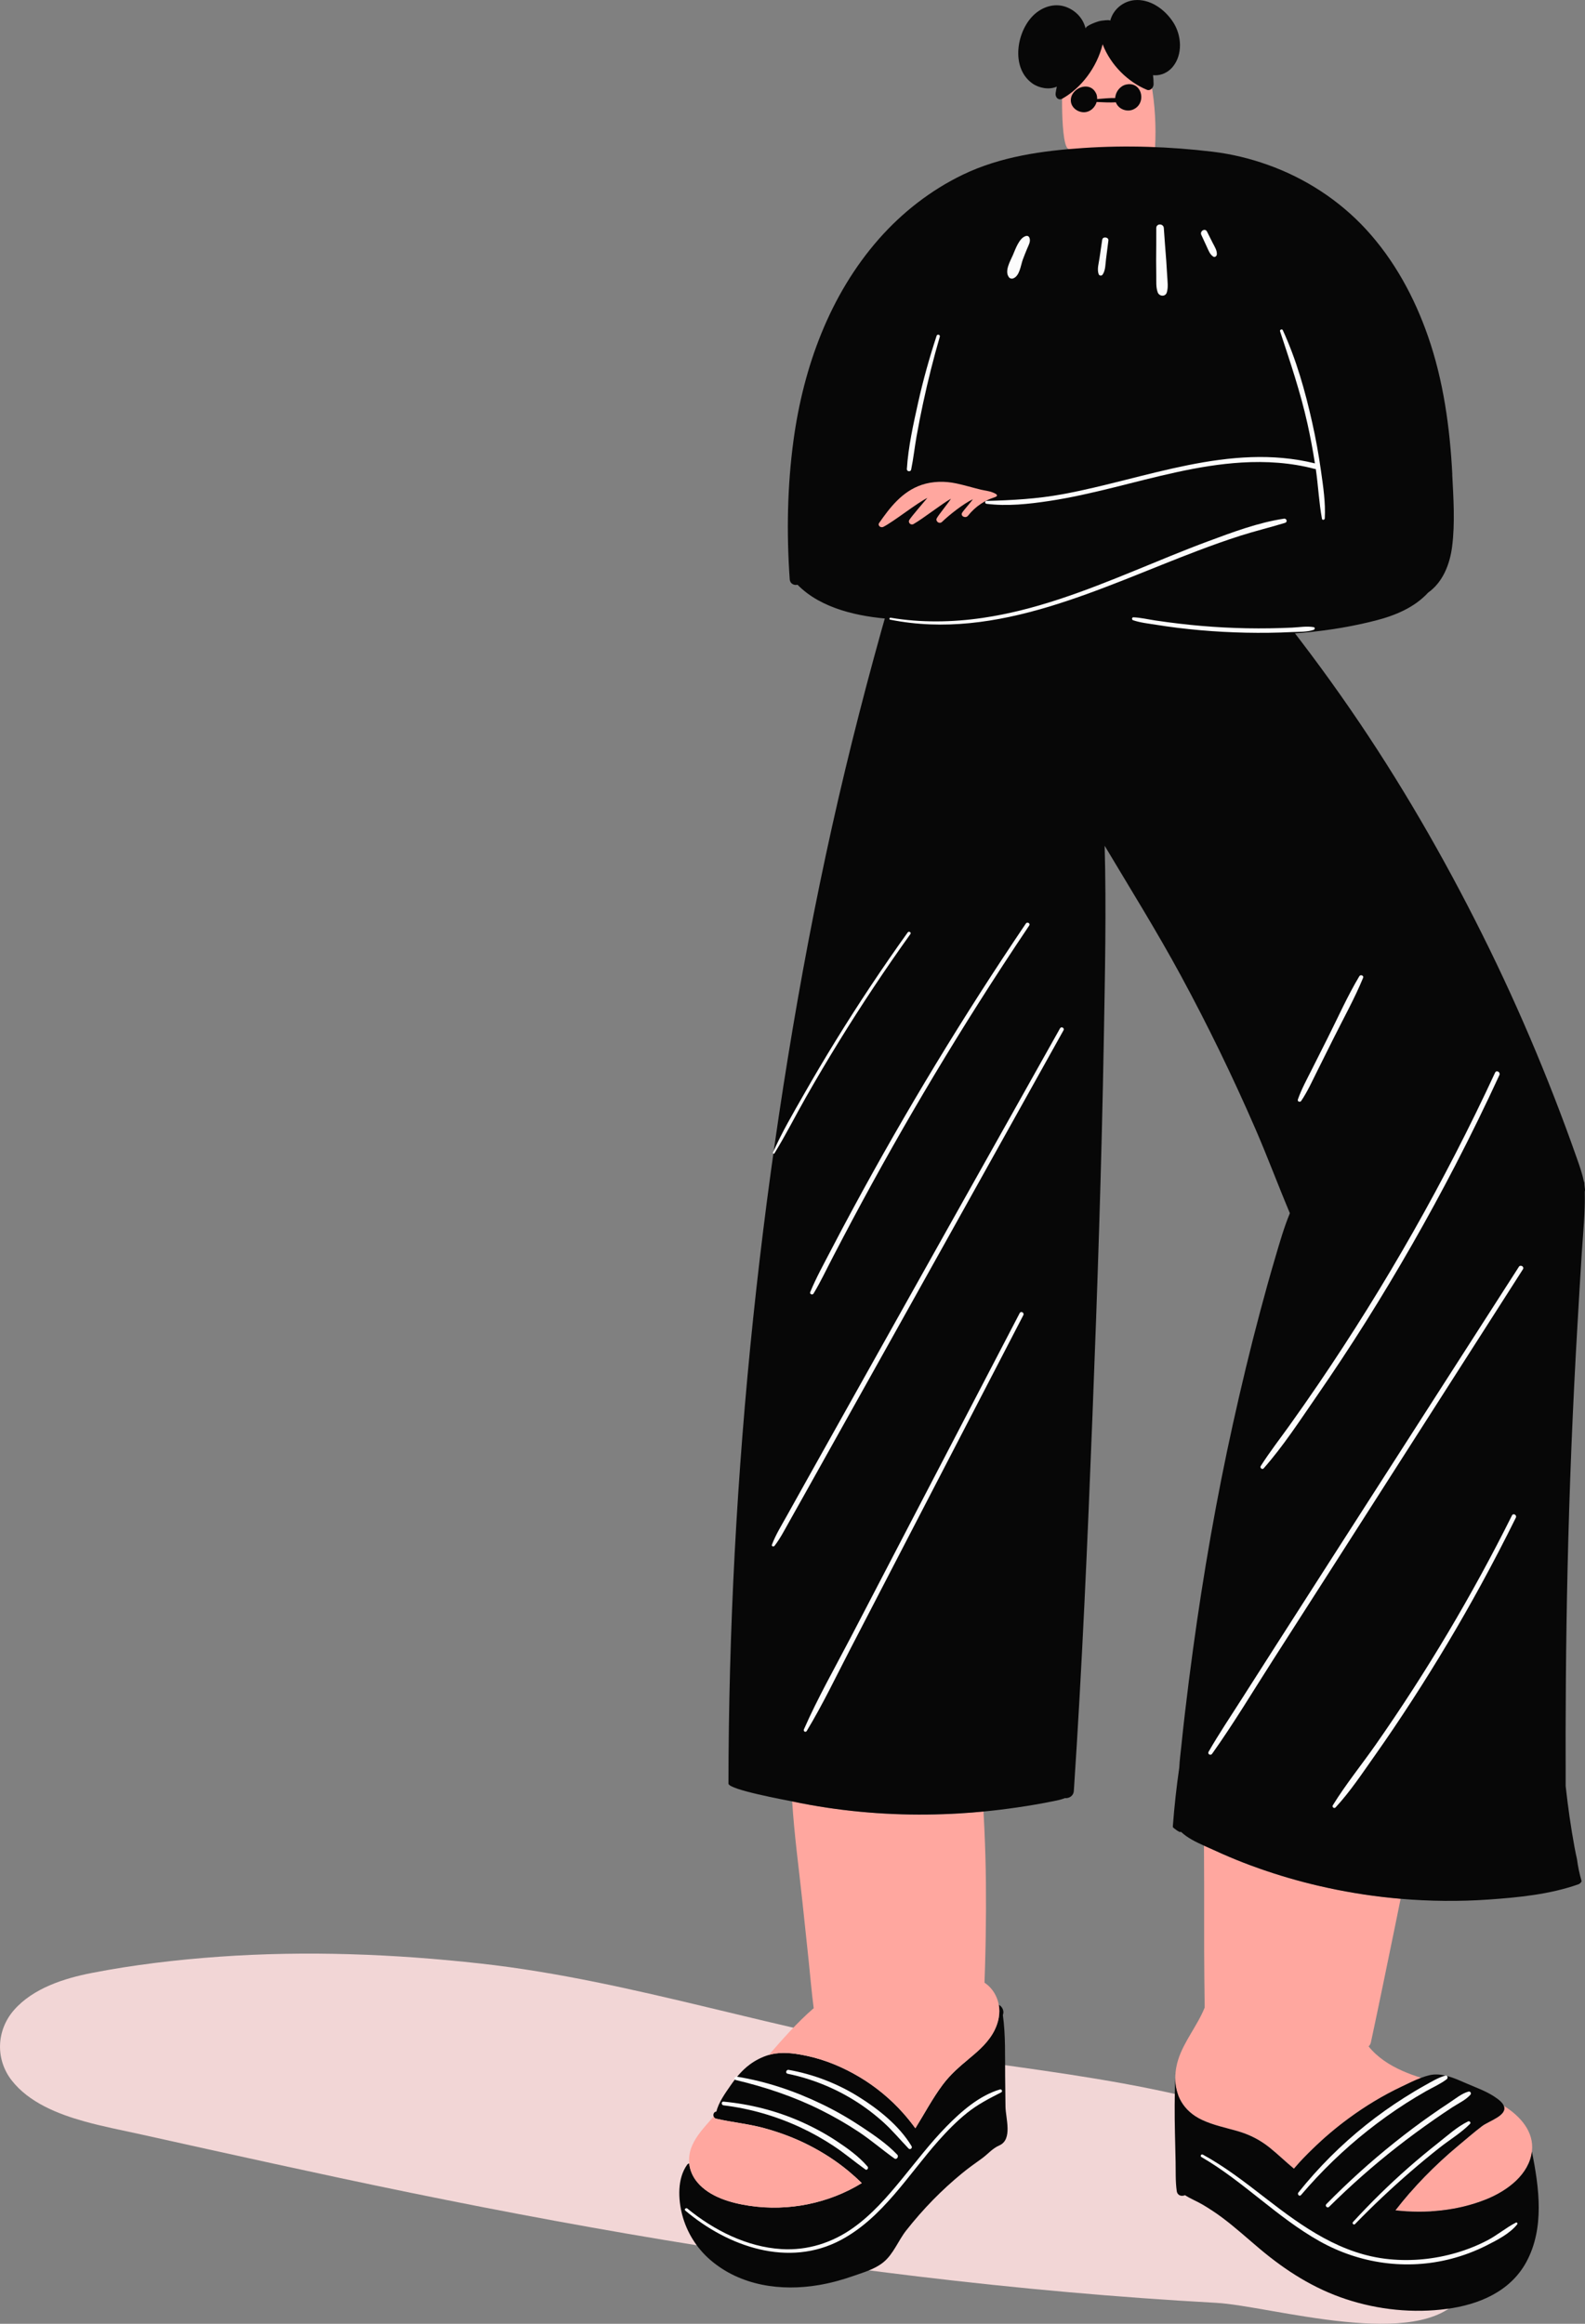 <svg id="_лой_2" xmlns="http://www.w3.org/2000/svg" width="736.96" height="1080" viewBox="0 0 736.96 1080"><rect x="0" y="0" width="736.96" height="1080" fill="#808080" stroke="none"/><g id="Woman_385825240"><g id="Woman_385825240-2"><path d="M631.21 1002.93c-61.63-31.95-129.31-37.9-196.72-47.75-71.05-10.38-139.35-34.66-210.93-42.6-40.36-4.48-81.12-6.06-121.65-3.19-19.82 1.41-39.68 3.75-59.19 7.54-12.84 2.49-27.34 7.09-36.23 17.27-8.15 9.34-8.72 22.78-1.1 32.61 8.03 10.36 21.57 15.69 33.81 19.11 8.63 2.41 17.49 4.09 26.23 6.03 10.37 2.31 20.74 4.61 31.11 6.89 20.33 4.49 40.67 8.93 61.03 13.28 89.09 19.04 178.88 35.05 269.36 45.89 46.04 5.51 92.24 9.7 138.53 12.24 25.42 1.4 94.86 22.93 114.11-2.91 16.52-22.18-31.03-55.44-48.36-64.42z" fill="#f2d6d6"/><path d="M497.08 69.28c13.28-.09 26.57.27 39.86.13.05-.2.09-.41.1-.63.57-10.02.0-20.12-1.77-29.98-1.48-8.2-3.37-18.34-9.84-23.65-5.46-4.48-13.26-4.24-19.13-.9-6.45 3.67-10.45 11.23-11.96 18.83-.65 3.29-1.47 36.23 2.75 36.2z" fill="#ffa79f"/><g><path d="M621.6 878.24c2.79.55 5.59 1.07 8.4 1.53-2.81-.47-5.61-.98-8.4-1.53z" fill="none"/><path d="M568.47 861.63c4.21 1.85 8.47 3.58 12.78 5.19-4.31-1.61-8.57-3.33-12.78-5.19z" fill="none"/><path d="M462.5 943.46c-2.61 5.32-7.15 9.4-11.71 13.15-4.58 3.76-8.96 7.56-12.5 12.31-4.77 6.4-8.47 13.45-12.68 20.2-1.78-2.44-3.67-4.8-5.67-7.05-5.87-6.59-12.77-12.28-20.36-16.8-7.43-4.42-15.6-7.9-24.06-9.72-4.9-1.06-10.05-1.89-15.06-1.16-1 .15-2 .37-2.99.66-3.18.92-6.26 2.52-8.87 4.45-3.61 2.67-6.42 6.11-8.95 9.78-2.41 3.49-5.56 7.83-6.55 12.07-.06.01-.12.02-.19.03-1.07.21-1.42 1.37-1.1 2.26.17.48.54.88 1.1 1.01 7.4 1.71 15.01 2.39 22.38 4.4 7.12 1.94 14.09 4.53 20.67 7.87 6.57 3.34 12.83 7.36 18.51 12.06 2.15 1.78 4.23 3.66 6.23 5.61-15.39 9.47-34.19 13.25-52.19 10.55-8.64-1.29-18.52-4.07-24.26-10.92-2.16-2.58-3.45-5.56-3.78-8.72-.35.02-.7.19-.98.57-4.64 6.45-4.19 16.03-2.28 23.33 2.13 8.11 6.7 15.43 13.04 20.9 13.96 12.03 32.86 14.69 50.52 11.68 5.43-.92 10.76-2.38 15.95-4.2 4.81-1.69 10.01-3.14 14.04-6.41 4.64-3.78 6.9-10.07 10.56-14.72 3.9-4.96 8.07-9.72 12.48-14.23 4.32-4.41 8.89-8.59 13.67-12.5 2.9-2.37 5.95-4.53 8.99-6.71 2.9-2.08 4.87-4.67 8.19-6.12 6.31-2.76 2.92-12.71 2.86-18.03l-.16-14.08c-.1-9.49.25-19.1-1.06-28.51.76-1.75-.24-3.94-1.9-4.73.72 3.93-.06 7.96-1.9 11.72z" fill="#070707"/><path d="M546.5 963.73c0 .19-.01.38-.02.56.02-.34.05-.69.08-1.04-.04.15-.06.3-.06.47z" fill="#070707"/><path d="M384.82 840.16c-5.53-.82-11.03-1.81-16.49-2.97.96 15.52 3.1 31.05 4.74 46.47.97 9.17 1.95 18.35 2.92 27.52.78 7.38 1.38 14.81 2.35 22.18-.12.07-.23.15-.34.25-7.47 6.47-14.02 14-20.54 21.44.99-.29 1.99-.51 2.99-.66 5-.74 10.15.1 15.06 1.16 8.46 1.83 16.63 5.31 24.06 9.72 7.59 4.51 14.49 10.21 20.36 16.8 2 2.25 3.9 4.61 5.67 7.05 4.21-6.75 7.91-13.8 12.68-20.2 3.54-4.75 7.92-8.55 12.5-12.31 4.56-3.75 9.1-7.82 11.71-13.15 1.84-3.76 2.61-7.78 1.9-11.72-.27-1.49-.75-2.97-1.48-4.42-1.21-2.41-2.98-4.43-5.15-5.86.0-.4.02-.8.03-1.21.08-2.12.15-4.25.21-6.37.13-4.41.24-8.83.31-13.24.14-8.5.18-17.01.1-25.51-.08-8.51-.34-17.01-.73-25.5-.12-2.57-.24-5.15-.4-7.73-3.7.36-7.42.65-11.14.87-20.45 1.22-41.07.41-61.33-2.61z" fill="#ffa79f"/><path d="M348.5 1025.15c18 2.7 36.8-1.08 52.19-10.55-2-1.96-4.08-3.83-6.23-5.61-5.68-4.7-11.94-8.72-18.51-12.06-6.58-3.34-13.55-5.93-20.67-7.87-7.37-2.01-14.98-2.69-22.38-4.4-.56-.13-.92-.53-1.1-1.01-1.21 1.37-2.41 2.75-3.6 4.13-3.26 3.78-6.53 8.01-7.51 12.96-.32 1.62-.39 3.22-.23 4.78.33 3.16 1.62 6.14 3.78 8.72 5.74 6.85 15.62 9.63 24.26 10.92z" fill="#ffa79f"/><path d="M634.23 880.44c-1.41-.21-2.82-.43-4.22-.67-2.81-.47-5.61-.98-8.4-1.53-1.4-.28-2.79-.57-4.18-.87-1.54-.33-3.07-.68-4.6-1.03-9.18-2.15-18.25-4.79-27.14-7.92-1.48-.52-2.96-1.06-4.43-1.6-4.31-1.61-8.57-3.33-12.78-5.19-1.4-.62-2.8-1.25-4.19-1.89-1.42-.66-2.95-1.32-4.49-2.01.09 12.26.09 24.52.08 36.78-.01 8.24.0 16.48.09 24.72.05 4.12.08 8.24.14 12.36.0.48.0.97.0 1.46-3.28 8.23-9.65 15.76-12.28 24.13-.63 2.01-1.06 4.05-1.25 6.07-.03.35-.06.69-.08 1.04-.03.45-.04.9-.04 1.35-.06 7.99 3.63 15.45 12.46 19.6 5.1 2.4 10.75 3.57 16.22 5.12 5.79 1.64 10.71 4.14 15.23 7.77 3.9 3.13 7.44 6.59 11.28 9.77.23-.26.47-.53.69-.79 2.47-2.89 5.12-5.58 7.8-8.19 5.42-5.27 11.13-10.1 17.08-14.46 7.69-5.63 15.86-10.58 24.42-14.64 2.91-1.38 6.01-2.96 9.15-4.14-2.98-.94-5.91-1.98-8.74-3.24-6.1-2.7-11.76-6.4-15.72-11.4.52-.42.91-1.02 1.08-1.83 3.76-17.55 7.35-35.13 10.96-52.7.96-4.69 1.92-9.39 2.87-14.08-2.84-.24-5.67-.53-8.5-.86-2.83-.33-5.65-.71-8.47-1.13z" fill="#ffa79f"/><path d="M689.07 988.13c-3.78 2.88-7.46 6.1-11.03 9.06-5.43 4.51-10.67 9.38-15.69 14.51-4.77 4.88-9.25 10.08-13.5 15.55 14.27 1.63 28.98.17 42.02-5.03 10.31-4.11 20.16-11.8 21.41-22.3.0-.05.01-.1.02-.15 1-8.95-5.23-16.18-13.07-21.06 1.8 4.45-6.93 6.94-10.16 9.41z" fill="#ffa79f"/><path d="M736.96 552.85c-.05-.67-.13-1.33-.23-1.99-.02-.35-.03-.7-.06-1.05-.02-.32-.12-.6-.27-.84-.73-3.62-1.98-7.13-3.21-10.62-1.69-4.82-3.43-9.63-5.2-14.42-3.45-9.3-7.04-18.55-10.79-27.73-7.6-18.63-15.79-37-24.63-55.08-17.75-36.27-37.77-71.61-60.36-105.09-11.77-17.45-24.22-34.39-37.29-50.88.0-.09.02-.17.02-.26.02-1.96-1.38-3.18-3.09-3.57-.56-.54-1.31-.55-1.95-.25-11.09-1.25-22.31-1.74-33.45-2.43-11.61-.72-23.23-1.35-34.85-1.88-22.9-1.05-45.83-1.69-68.75-1.59-6.41.03-12.81.12-19.22.26-3.37.07-6.74.15-10.12.29-3.2.13-6.45.12-9.54 1.04-1.4.42-1.53 2.28-.38 2.96-9.94 34.59-18.9 69.34-26.73 104.48-7.91 35.52-14.67 71.31-20.5 107.23-5.8 35.74-10.7 71.62-14.7 107.61-4.02 36.18-7.11 72.45-9.28 108.79-2.16 36.16-3.35 72.37-3.63 108.59-.03 4.17-.05 8.34-.05 12.51.01 2.84 26.78 7.68 29.63 8.28h0c5.46 1.16 10.96 2.14 16.49 2.97 20.26 3.02 40.88 3.83 61.33 2.61 3.72-.22 7.43-.51 11.14-.87 2.44-.23 4.87-.5 7.3-.79 5.63-.68 11.25-1.49 16.84-2.46 2.82-.49 5.63-1 8.43-1.58 1.84-.38 3.62-.71 5.26-1.41 1.88.2 4.01-.93 4.17-3.38 3.88-58.21 6.4-116.57 8.68-174.86 2.28-58.13 4.24-116.3 5.26-174.47.52-29.96 1.2-59.94.39-89.9 11.97 20.05 24.31 39.85 35.46 60.41 12.6 23.23 24.15 47.04 34.68 71.28 5.61 12.92 10.51 26.12 15.98 39.09-2.74 6.58-4.68 13.43-6.71 20.29-2.51 8.48-4.88 17-7.15 25.54-4.6 17.24-8.75 34.6-12.61 52.02-7.68 34.68-13.77 69.73-18.58 104.92-1.33 9.74-2.57 19.49-3.71 29.25-.58 5.04-1.16 10.09-1.66 15.14-.35 3.46-.85 6.99-1.01 10.5-1.31 9.01-2.29 18.04-2.98 27.12-.02.2.0.39.01.58.13.13.26.25.39.38.55.41 1.09.82 1.64 1.23.4.19.78.4 1.15.64.2-.02.4-.05.59-.11 2.89 2.75 6.85 4.7 10.68 6.42h0c1.55.7 3.07 1.36 4.49 2.01 1.39.65 2.79 1.28 4.19 1.89 4.21 1.85 8.47 3.58 12.78 5.19 1.47.55 2.95 1.08 4.43 1.6 8.89 3.13 17.96 5.77 27.14 7.92 1.53.36 3.06.7 4.6 1.03 1.39.3 2.79.59 4.18.87 2.79.55 5.59 1.07 8.4 1.53 1.4.23 2.81.46 4.22.67 2.82.42 5.64.8 8.47 1.13 2.83.33 5.66.62 8.5.86 13.57 1.16 27.23 1.3 40.81.36 13.93-.97 28.62-2.4 41.85-7.08.73-.26 1.24-.8 1.54-1.45-1-3.35-1.71-6.8-2.17-10.28-.39-1.81-.79-3.62-1.12-5.43-.86-4.71-1.64-9.43-2.32-14.17-.68-4.75-1.29-9.51-1.81-14.28-.13-33.55.11-67.09.87-100.63.87-38.34 2.43-76.66 4.68-114.94.63-10.79 1.25-21.58 1.95-32.37.61-9.4 1.61-19 1.37-28.46.09-.25.14-.53.11-.85z" fill="#070707"/><path d="M627.19 984.45c-5.95 4.36-11.66 9.19-17.08 14.46-2.68 2.61-5.33 5.29-7.8 8.19-.22.26-.45.52-.69.79-3.84-3.18-7.38-6.64-11.28-9.77-4.52-3.63-9.44-6.13-15.23-7.77-5.46-1.55-11.11-2.72-16.22-5.12-8.83-4.15-12.52-11.61-12.46-19.6-.3 8.51-.32 16.98-.13 25.5.1 4.47.2 8.95.3 13.42.1 4.53-.11 9.22.53 13.7.31 2.2 2.26 2.65 3.85 1.98 2.62 1.7 5.58 2.82 8.28 4.43 3.07 1.82 6.06 3.79 8.94 5.93 6.08 4.53 11.74 9.69 17.55 14.58 12.13 10.2 25.13 18.45 40.09 23.38 15.06 4.96 31.27 6.62 46.95 4.52 14.55-1.95 29.36-7.9 36.9-21.81 8.5-15.69 5.99-34.36 2.58-51.34-1.26 10.5-11.1 18.18-21.41 22.3-13.04 5.2-27.75 6.66-42.02 5.03 4.25-5.46 8.74-10.67 13.5-15.55 5.02-5.14 10.26-10.01 15.69-14.51 3.57-2.96 7.25-6.19 11.03-9.06 3.24-2.46 11.97-4.95 10.16-9.41-.14-.34-.33-.69-.59-1.05-.52-.71-1.3-1.46-2.38-2.26-4.61-3.41-9.79-5.1-14.93-7.35-5.18-2.26-11.08-4.95-16.81-3.57-1.25.3-2.5.71-3.75 1.18-3.13 1.18-6.23 2.76-9.15 4.14-8.57 4.06-16.73 9-24.42 14.64z" fill="#070707"/></g><path d="M675.27 220.57c-1.11-21.75-4.12-43.64-11.31-64.28-6.32-18.17-15.7-35.45-28.78-49.66-12.52-13.61-28.38-23.86-45.78-30.05-8.23-2.93-16.77-5-25.45-6.05-19.97-2.4-40.17-3.1-60.25-1.75-19.19 1.29-38.48 3.97-55.99 12.39-14.89 7.17-28.2 17.54-39.1 29.93-22.84 25.97-35.01 59.46-39.64 93.38-2.92 21.4-3.29 43.24-1.78 64.78.14 2.06 2.1 2.91 3.63 2.51 11.04 11.25 28.71 14.9 43.86 15.95 19.25 1.34 38.79-.95 57.99-2.2l33.53-2.19c.79-.05 1.4-.38 1.83-.85 20.44 7.89 42.86 11.3 64.63 12.27 22.29.98 45.28-.81 66.93-6.35 9.14-2.34 18.06-6.04 24.46-13 6.81-4.81 10.08-13.17 11.12-21.31 1.41-10.98.63-22.5.07-33.52z" fill="#070707"/><path d="M545.56 10.45c-4.03-6.31-11.03-11.07-18.11-10.38-5.17.5-9.88 4.23-11.26 9.61.17-.69-4.25-.03-4.61.04-1.14.2-7.12 2.26-6.8 3.63-1.1-4.71-4.39-8.16-8.55-9.9-5.08-2.12-10.69-.72-14.93 2.92-8.58 7.36-11.69 25.02-1.3 32.4 3.07 2.18 7.84 3.1 11.37 1.49-.2.98-.39 1.97-.54 2.97-.31 2.04 1.35 3.6 3.06 2.64 8.78-4.92 16.12-14.48 18.79-25.29 3.78 9.78 11.85 17.54 20.62 21.17 1.5.62 3.07-.98 3.07-2.63.0-1.42-.09-2.82-.26-4.19.26.03.52.05.76.06 3.11.11 6.25-1.32 8.37-3.88 4.76-5.73 4.2-14.59.32-20.66z" fill="#070707"/><path d="M461.63 228.89c-1.74-.73-3.86-.91-5.64-1.34-3.8-.92-7.53-2.07-11.37-2.88-5.27-1.12-10.92-1.05-16.02.65-9.15 3.05-14.91 10.67-19.86 17.77-.78 1.12.75 2.41 1.99 1.77 4.99-2.57 15.42-10.95 20.46-13.45-1.14 1.4-7.55 8.76-8.44 10.32-.63 1.11.7 2.57 2.03 1.81 4.54-2.6 12.82-9.15 17.36-11.76-.96 1.71-5.66 7.36-6.58 9.09-.72 1.34 1.17 2.91 2.45 1.68 3.45-3.32 9.89-8.4 14.32-10.52-.83 1.31-4.12 4.92-4.95 6.22-1.01 1.6 1.57 2.88 2.72 1.42 1.64-2.08 3.63-3.94 5.91-5.47 1.14-.76 2.35-1.44 3.61-2.02.69-.32 1.42-.54 2.13-.81.5-.19 1.44-.43 1.74-.87.49-.72-1.37-1.41-1.88-1.62z" fill="#ffa79f"/><path d="M671.96 964.66c-3.33.93-6.5 2.89-9.51 4.56-3.24 1.8-6.43 3.72-9.56 5.71-6.13 3.88-12.05 8.09-17.72 12.61-11.65 9.29-22.16 19.8-31.47 31.44-.67.84.48 2.04 1.2 1.2 9.34-10.97 19.78-21.08 31.08-30.02 5.74-4.54 11.7-8.8 17.87-12.74 3.01-1.92 6.07-3.76 9.18-5.53 3.17-1.8 6.74-3.35 9.64-5.57.76-.59.37-1.96-.7-1.66z" fill="#fcfcfc"/><path d="M682.79 972.08c-3.15.84-6.17 3.38-8.88 5.15-2.93 1.92-5.82 3.89-8.69 5.9-5.7 3.99-11.25 8.18-16.68 12.51-11.19 8.92-21.8 18.54-31.84 28.73-.81.82.45 2.08 1.27 1.27 9.96-9.86 20.47-19.14 31.51-27.78 5.67-4.44 11.49-8.7 17.4-12.82 2.75-1.91 5.52-3.79 8.32-5.62 2.72-1.78 6.3-3.42 8.46-5.86.57-.64.03-1.72-.86-1.48z" fill="#fcfcfc"/><path d="M682.57 985.95c-5.08 2.47-9.61 6.62-14.03 10.1-4.7 3.71-9.31 7.54-13.81 11.49-9.01 7.92-17.54 16.31-25.64 25.15-.58.63.34 1.57.95.95 8.24-8.47 16.86-16.61 25.81-24.34 4.42-3.82 8.92-7.54 13.5-11.15 4.62-3.65 9.98-6.86 14.12-11.04.61-.62-.16-1.52-.9-1.16z" fill="#fcfcfc"/><path d="M403.39 1006.93c-4.09-4.75-9.3-8.5-14.51-11.93-5.27-3.47-10.86-6.47-16.63-9.02-11.37-5.02-23.47-8.08-35.85-9.24-1.11-.1-1.08 1.59.0 1.72 12.35 1.49 24.44 5 35.71 10.23 5.35 2.48 10.49 5.38 15.41 8.61 5.15 3.39 9.82 7.38 14.83 10.95.83.59 1.62-.65 1.03-1.33z" fill="#fcfcfc"/><path d="M417.18 1001.39c-4.75-5.01-10.78-9.09-16.5-12.89-5.85-3.89-11.95-7.41-18.27-10.47-12.64-6.12-26-10.68-39.88-12.9-1.01-.16-1.47 1.32-.43 1.57 13.56 3.22 26.85 7.63 39.34 13.85 6.16 3.07 12.14 6.48 17.88 10.29 5.74 3.82 10.92 8.33 16.52 12.31 1.06.75 2.19-.86 1.35-1.75z" fill="#fcfcfc"/><path d="M423.87 997.49c-5.71-9.57-15.54-17.36-24.89-23.16-9.89-6.13-20.82-10.29-32.27-12.35-1.17-.21-1.68 1.55-.5 1.8 11.03 2.27 21.62 6.51 31.17 12.47 4.78 2.98 9.29 6.4 13.47 10.18 4.18 3.78 7.72 8.08 11.61 12.12.7.72 1.9-.21 1.39-1.07z" fill="#fcfcfc"/><path d="M464.96 971.08c-9.6 2.79-18.12 10.29-24.97 17.29-7.45 7.61-13.9 16.12-20.65 24.34-6.77 8.26-13.91 16.49-22.67 22.71-9.78 6.95-21.24 10.59-33.3 9.86-16.11-.98-31.45-8.77-43.77-18.85-.66-.54-1.61.39-.95.95 19.84 16.76 47.98 26.67 72.38 13.64 19.37-10.34 31.21-30.22 45.4-46.18 4.09-4.6 8.43-9.02 13.24-12.88 4.92-3.94 10.27-6.69 15.86-9.53.75-.38.23-1.59-.57-1.35z" fill="#fcfcfc"/><path d="M704.79 1032.99c-4.62 2.36-8.63 5.84-13.27 8.25-4.56 2.37-9.35 4.28-14.29 5.73-10.08 2.96-20.69 4.03-31.15 3.02-22.37-2.14-40.26-14.92-57.5-28.27-9.42-7.29-18.83-14.62-29.31-20.36-.74-.41-1.4.71-.66 1.13 19.54 11.34 35.27 28.12 55 39.16 18.63 10.43 40.41 13.53 61.15 8.13 5.64-1.47 11.14-3.54 16.35-6.16 4.9-2.47 10.83-5.48 14.31-9.83.36-.45-.08-1.09-.62-.81z" fill="#fcfcfc"/><path d="M529.59 41.46c-1.16-1.73-3.23-2.8-6.01-2.16-2.8.64-4.95 3.43-5.04 6.26-2.78-.04-5.63.25-8.42.48.03-.58-.01-1.16-.16-1.73-.08-.32-.19-.63-.34-.93-2.32-4.93-8.74-3.59-11.04.52-.7 1.25-.91 2.88-.46 4.25.95 2.92 4.4 4.61 7.31 3.82 2.16-.58 3.85-2.44 4.46-4.56 2.96.12 6 .31 8.96.14.02.06.03.11.05.17 1.18 2.98 4.92 4.44 7.88 3.21 4.14-1.72 4.77-6.54 2.81-9.46z" fill="#070707"/><path d="M614.2 218.81c-1.06-7.56-2.43-15.07-4.1-22.52-3.26-14.58-7.39-29.26-13.66-42.86-.33-.71-1.51-.21-1.27.53 4.69 14.21 9.48 28.3 12.74 42.93 1.36 6.11 2.51 12.27 3.47 18.46-39.68-9.79-78.81 7.27-117.4 14.35-11.75 2.16-23.38 2.79-35.29 3.11-.89.02-.83 1.23.0 1.34 9.63 1.22 19.61.12 29.16-1.32 10.1-1.52 20.07-3.83 29.98-6.28 19.58-4.85 39.15-10.34 59.39-11.58 11.48-.7 22.99.03 34.13 2.98.16.04.3.05.44.04.02.16.05.32.07.48 1.08 7.51 1.42 15.19 2.8 22.64.14.78 1.27.54 1.31-.18.41-7.33-.75-14.88-1.77-22.13z" fill="#fcfcfc"/><path d="M435.48 156.08c-3.34 10.19-6.24 20.48-8.57 30.95-2.24 10.1-4.62 20.64-5.26 30.99-.07 1.13 1.76 1.39 1.99.27 1.05-5.07 1.6-10.26 2.5-15.36.93-5.27 1.97-10.52 3.1-15.76 2.22-10.3 4.78-20.56 7.73-30.68.28-.97-1.19-1.36-1.5-.41z" fill="#fcfcfc"/><path d="M597 241.06c-12.03 1.8-23.9 6.29-35.27 10.5-11.55 4.28-22.91 9.06-34.31 13.72-22.85 9.33-46.02 18.32-70.58 21.9-14.15 2.06-28.59 2.28-42.72-.09-.58-.1-.84.78-.25.9 49.89 10 97.89-14.99 143.19-32.09 6.48-2.45 13-4.79 19.6-6.9 6.9-2.2 13.94-3.88 20.86-6.01 1.27-.39.72-2.12-.53-1.94z" fill="#fcfcfc"/><path d="M610.81 291.48c-3.24-.59-6.75.06-10.03.21-3.45.16-6.91.27-10.37.32-7.08.11-14.17-.02-21.24-.39-6.91-.36-13.8-.94-20.67-1.75-3.84-.45-7.67-.95-11.49-1.53-3.31-.5-6.65-1.3-9.99-1.44-.81-.04-.9 1.12-.18 1.36 3.39 1.15 7.11 1.54 10.64 2.1 3.34.53 6.69 1.02 10.05 1.43 7.03.86 14.09 1.48 21.16 1.86 7.07.38 14.16.53 21.24.44 3.62-.05 7.25-.15 10.86-.33 3.26-.16 6.93.04 10.03-1.04.55-.19.68-1.12.0-1.24z" fill="#fcfcfc"/><path d="M422.04 433.35c-11.65 16.26-22.75 32.91-33.25 49.94-5.21 8.44-10.27 16.98-15.18 25.6-4.98 8.74-10.15 17.5-14.2 26.72-.2.45.41.84.68.4 5.21-8.44 9.67-17.33 14.57-25.94 4.98-8.76 10.12-17.44 15.41-26.02 10.49-17.03 21.59-33.69 33.23-49.95.55-.76-.72-1.49-1.26-.74z" fill="#fcfcfc"/><path d="M476.99 429.21c-28.97 42.82-55.83 87.06-80.4 132.55-3.51 6.5-6.99 13.01-10.39 19.57-3.28 6.32-6.79 12.62-9.49 19.21-.37.91 1.07 1.45 1.55.65 3.32-5.48 6.04-11.34 9.01-17.01 2.97-5.69 5.94-11.39 8.96-17.05 6.12-11.48 12.38-22.88 18.78-34.2 12.72-22.5 26.01-44.68 39.84-66.51 7.73-12.21 15.64-24.3 23.7-36.29.65-.97-.92-1.88-1.57-.92z" fill="#fcfcfc"/><path d="M492.89 477.9c-17.52 31.2-35.03 62.39-52.55 93.59-17.6 31.34-35.17 62.71-52.73 94.07-4.89 8.73-9.78 17.46-14.66 26.19-2.4 4.29-4.8 8.58-7.19 12.88-2.42 4.35-5.09 8.62-6.85 13.28-.29.78.8 1.06 1.22.52 2.7-3.5 4.71-7.46 6.87-11.3 2.25-3.99 4.49-7.98 6.73-11.98 4.3-7.7 8.61-15.39 12.91-23.09 8.77-15.69 17.54-31.38 26.32-47.07 17.38-31.08 34.71-62.19 52.05-93.29 9.83-17.62 19.66-35.25 29.48-52.87.58-1.04-1.01-1.96-1.59-.93z" fill="#fcfcfc"/><path d="M474.13 610.24l-78.62 150.82c-7.36 14.11-15.33 28.1-21.73 42.68-.38.87.78 1.61 1.3.76 7.37-12.16 13.54-25.13 20.09-37.75 6.56-12.66 13.13-25.32 19.69-37.98 12.97-25.02 25.94-50.04 38.91-75.05 7.35-14.17 14.69-28.33 22.04-42.5.57-1.1-1.09-2.08-1.67-.98z" fill="#fcfcfc"/><path d="M632.04 453.69c-5.52 9.22-9.95 19.24-14.79 28.83-2.44 4.82-4.87 9.65-7.29 14.48-2.29 4.58-4.83 9.16-6.51 14.01-.33.95 1.04 1.41 1.55.65 3.01-4.45 5.24-9.48 7.65-14.27 2.42-4.83 4.83-9.67 7.24-14.51 4.68-9.41 9.91-18.74 13.91-28.46.42-1.02-1.21-1.64-1.75-.74z" fill="#fcfcfc"/><path d="M695.17 498.48c-23.35 50.37-50.86 98.77-82.1 144.66-4.39 6.44-8.85 12.84-13.39 19.18-4.52 6.32-9.34 12.49-13.5 19.05-.52.83.71 1.81 1.37 1.06 9.08-10.3 16.75-22.09 24.54-33.37 7.89-11.42 15.55-22.99 22.94-34.74 14.86-23.63 28.73-47.87 41.58-72.66 7.18-13.85 14.02-27.86 20.55-42.02.61-1.33-1.36-2.5-1.98-1.16z" fill="#fcfcfc"/><path d="M706.19 588.79c-18.79 29.25-37.57 58.5-56.36 87.75-18.79 29.25-37.59 58.49-56.32 87.77-5.3 8.28-10.61 16.56-15.89 24.86-5.26 8.29-10.8 16.46-15.68 24.98-.62 1.07.94 1.93 1.63.95 10.11-14.2 19.13-29.29 28.54-43.96 9.34-14.56 18.68-29.11 28-43.68 18.73-29.28 37.46-58.56 56.19-87.85 10.6-16.57 21.2-33.14 31.8-49.71.77-1.21-1.15-2.32-1.92-1.12z" fill="#fcfcfc"/><path d="M703.01 704.29c-18.44 36.97-39.6 72.57-63.28 106.43-6.6 9.44-14 18.51-20.04 28.32-.48.78.64 1.67 1.28.98 6.83-7.37 12.5-15.98 18.29-24.16 5.96-8.43 11.72-17.01 17.34-25.67 11.32-17.46 21.99-35.35 31.97-53.61 5.63-10.3 11.04-20.72 16.24-31.24.59-1.19-1.2-2.25-1.8-1.05z" fill="#fcfcfc"/><path d="M478.67 110.55c-.23-.66-.84-1.03-1.54-.88-3.23.72-5.02 6.24-6.21 8.95-1.27 2.91-4.03 7.52-1.72 10.34.38.47 1.21.65 1.77.47 3.16-1.06 3.58-6.04 4.61-8.84.63-1.7 1.32-3.38 2.01-5.06.67-1.62 1.7-3.22 1.08-4.99z" fill="#fcfcfc"/><path d="M512.48 111.4c-.42 2.86-.84 5.72-1.25 8.58-.34 2.33-1.21 5.1-.42 7.37.3.86 1.37.99 1.88.25 1.35-1.96 1.27-4.9 1.57-7.21.37-2.87.73-5.73 1.1-8.6.21-1.61-2.63-2.01-2.86-.39z" fill="#fcfcfc"/><path d="M542.7 128.2c-.12-2.35-.27-4.71-.44-7.06-.37-5.04-.82-10.08-1.13-15.12-.13-2.24-3.54-2.28-3.51.0.05 5.04-.05 10.08-.06 15.12.0 2.35.02 4.71.06 7.06.05 2.5-.21 5.27.66 7.65.73 1.98 3.62 2.21 4.26.0.71-2.45.29-5.13.16-7.65z" fill="#fcfcfc"/><path d="M564.01 113.2c-.94-1.86-1.87-3.72-2.81-5.58-.89-1.77-3.46-.22-2.64 1.54.88 1.9 1.75 3.79 2.63 5.69.76 1.65 1.34 3.33 2.88 4.38.77.52 1.65-.19 1.71-.98.13-1.83-.96-3.46-1.76-5.05z" fill="#fcfcfc"/></g></g></svg>